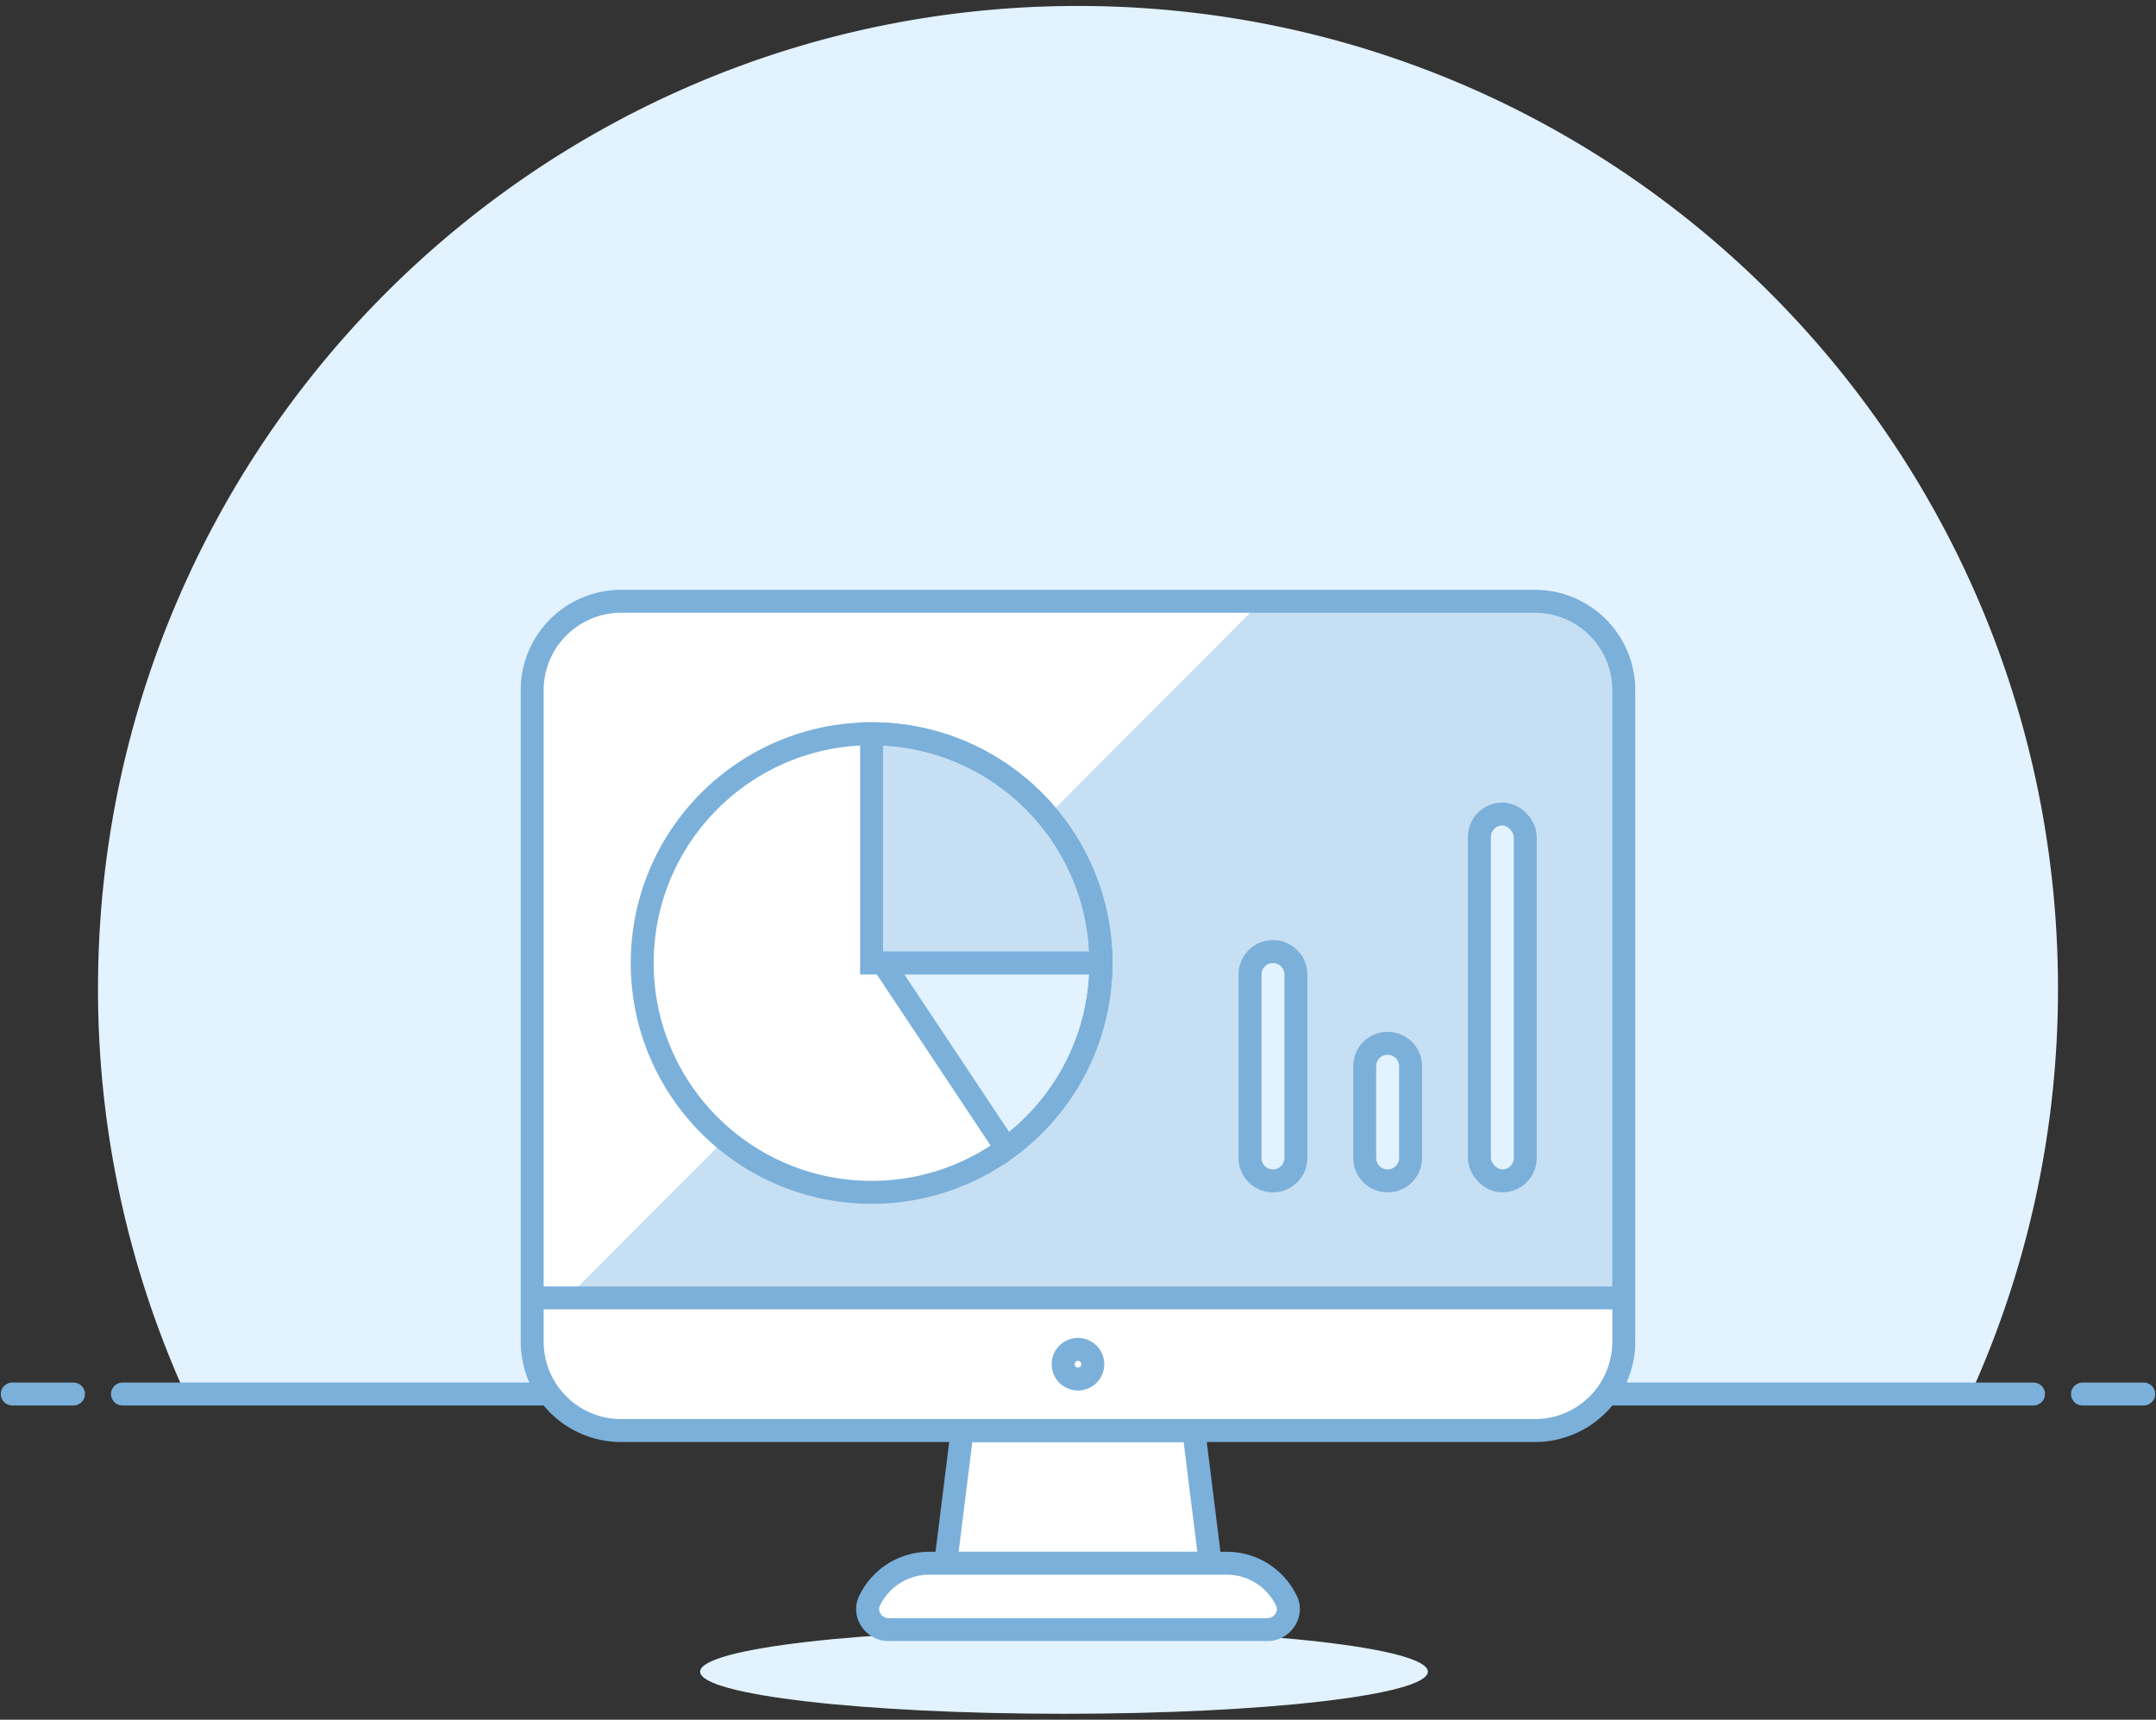 <svg xmlns="http://www.w3.org/2000/svg" width="94" height="75" viewBox="0 0 94 75">
    <rect x="0" y="0" width="94" height="75" fill="#333333" stroke="none"/>
    <g fill="none" fill-rule="evenodd">
        <path fill="#E2F2FF" d="M89.727 43.117C89.727 19.447 70.597.26 47 .26 23.403.26 4.273 19.448 4.273 43.117A42.783 42.783 0 0 0 8.08 60.795h77.84a42.783 42.783 0 0 0 3.807-17.678"/>
        <path stroke="#7BB0DA" stroke-linecap="round" stroke-linejoin="round" d="M5.34 60.795h83.32M.534 60.795h2.67M90.795 60.795h2.67"/>
        <path fill="#E2F2FF" d="M62.254 72.904c0 1.014-7.102 1.837-15.865 1.837-8.76 0-15.863-.823-15.863-1.837 0-1.013 7.102-1.835 15.863-1.835 8.763 0 15.865.822 15.865 1.835"/>
        <path fill="#C7DFF3" d="M70.796 30.106a3.876 3.876 0 0 0-3.87-3.882H27.073a3.876 3.876 0 0 0-3.87 3.882v26.497h47.593V30.106z"/>
        <rect width="2" height="16" x="64.5" y="35.5" fill="#E2F2FF" fill-rule="nonzero" stroke="#7BB0DA" rx="1"/>
        <path fill="#E2F2FF" fill-rule="nonzero" stroke="#7BB0DA" d="M60.5 45.5a1 1 0 0 0-1 1v4a1 1 0 0 0 2 0v-4a1 1 0 0 0-1-1zM55.5 41.5a1 1 0 0 0-1 1v8a1 1 0 0 0 2 0v-8a1 1 0 0 0-1-1z"/>
        <path fill="#FFF" d="M55.003 26.225H27.074a3.877 3.877 0 0 0-3.87 3.882v26.496h1.513l30.286-30.378z"/>
        <circle cx="38" cy="42" r="10" fill="#FFF" fill-rule="nonzero"/>
        <path fill="#C7DFF3" fill-rule="nonzero" stroke="#7BB0DA" d="M38 42h10c0-5.523-4.477-10-10-10v10z"/>
        <path fill="#E2F2FF" fill-rule="nonzero" stroke="#7BB0DA" d="M43.878 50.091A9.986 9.986 0 0 0 48 42h-9.5l5.378 8.091z"/>
        <circle cx="38" cy="42" r="10" stroke="#7BB0DA"/>
        <path fill="#FFF" d="M52.769 68.175H41.23l.721-5.786h10.096z"/>
        <path stroke="#7BB0DA" stroke-linecap="round" stroke-linejoin="round" d="M52.769 68.175H41.23l.721-5.786h10.096z"/>
        <path fill="#FFF" d="M55.26 71.069H38.74c-.642 0-1.109-.672-.83-1.252a2.881 2.881 0 0 1 2.6-1.641h12.98c1.146 0 2.136.67 2.6 1.641.278.58-.187 1.252-.83 1.252"/>
        <path stroke="#7BB0DA" stroke-linecap="round" stroke-linejoin="round" d="M55.26 71.069H38.74c-.642 0-1.109-.672-.83-1.252a2.881 2.881 0 0 1 2.6-1.641h12.98c1.146 0 2.136.67 2.6 1.641.278.58-.187 1.252-.83 1.252z"/>
        <path fill="#FFF" d="M66.926 62.389a3.876 3.876 0 0 0 3.87-3.881v-1.905H23.203v1.905a3.876 3.876 0 0 0 3.87 3.88h39.853z"/>
        <path stroke="#7BB0DA" stroke-linecap="round" stroke-linejoin="round" d="M66.926 62.389a3.876 3.876 0 0 0 3.87-3.881v-1.905H23.203v1.905a3.876 3.876 0 0 0 3.87 3.88h39.853zM70.796 30.106a3.876 3.876 0 0 0-3.87-3.882H27.073a3.876 3.876 0 0 0-3.87 3.882v26.497h47.593V30.106z"/>
        <path stroke="#7BB0DA" stroke-linecap="round" stroke-linejoin="round" d="M47.645 59.496a.646.646 0 1 1-.645-.647c.355 0 .645.29.645.647z"/>
    </g>
</svg>
